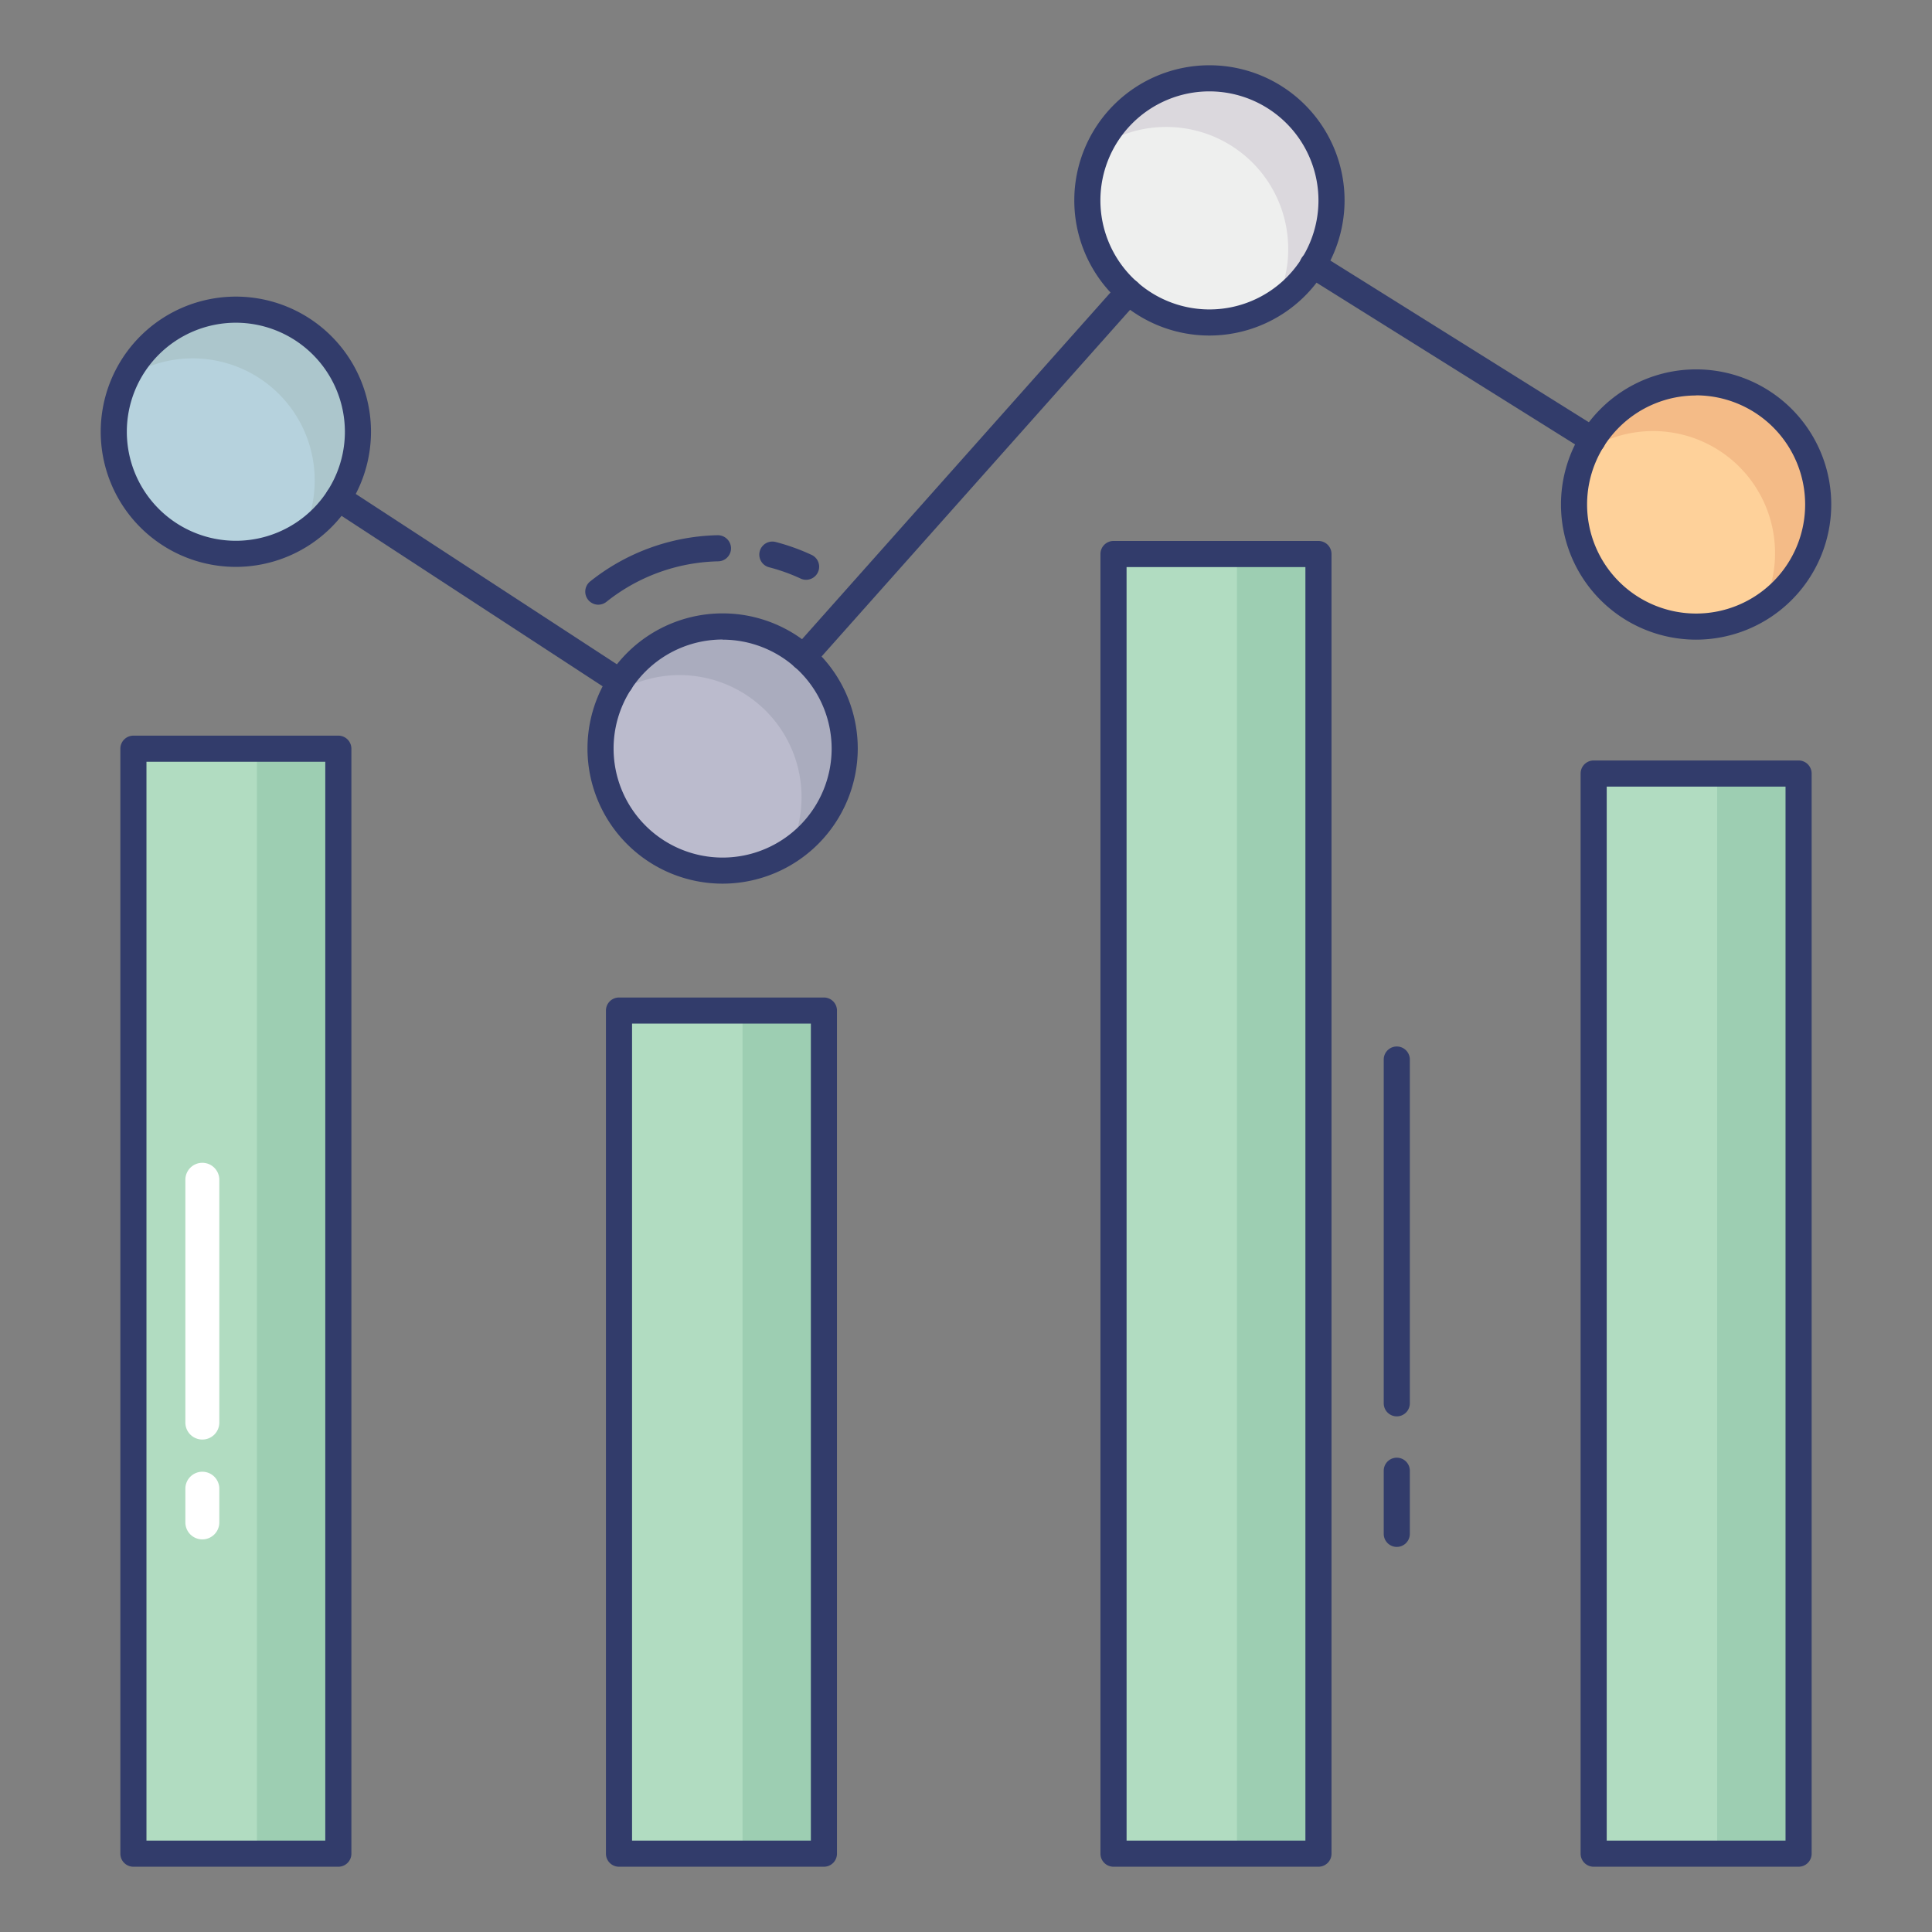 <svg id="color_icon" height="512" viewBox="0 0 74 74" width="512" xmlns="http://www.w3.org/2000/svg" data-name="color icon"><rect x="0" y="0" width="74" height="74" fill="#808080" stroke="none"/><path d="m5.11 28.677h7.848v42.322h-7.848z" fill="#b1dcc1"/><path d="m9.841 28.67h3.115v42.33h-3.115z" fill="#9dceb2"/><circle cx="9.035" cy="16.537" fill="#b6d2dd" r="4.676"/><circle cx="27.678" cy="28.67" fill="#bbbbcd" r="4.676"/><circle cx="46.322" cy="7.676" fill="#eeefee" r="4.676"/><circle cx="64.965" cy="19.319" fill="#fed19a" r="4.676"/><path d="m13.712 16.54a4.625 4.625 0 0 1 -2.159 3.934 4.435 4.435 0 0 0 .5-2.074 4.668 4.668 0 0 0 -4.673-4.673 4.62 4.62 0 0 0 -2.515.739 4.666 4.666 0 0 1 8.85 2.074z" fill="#acc6cc"/><g opacity=".5"><path d="m32.348 28.67a4.66 4.66 0 0 1 -2.13 3.921 4.585 4.585 0 0 0 .482-2.06 4.672 4.672 0 0 0 -7.215-3.92 4.67 4.67 0 0 1 8.863 2.059z" fill="#9a9eaf"/></g><path d="m51 7.676a4.625 4.625 0 0 1 -2.159 3.935 4.435 4.435 0 0 0 .5-2.074 4.668 4.668 0 0 0 -4.673-4.674 4.62 4.62 0 0 0 -2.515.739 4.667 4.667 0 0 1 8.847 2.074z" fill="#dbd8dd"/><path d="m69.635 19.324a4.653 4.653 0 0 1 -2.13 3.906 4.484 4.484 0 0 0 .483-2.046 4.672 4.672 0 0 0 -7.216-3.92 4.666 4.666 0 0 1 8.863 2.06z" fill="#f4bb87"/><g fill="#323c6b"><path d="m23.754 26.628a.5.5 0 0 1 -.273-.081l-10.795-7.047a.5.5 0 0 1 .546-.838l10.8 7.046a.5.5 0 0 1 -.274.919z"/><path d="m61 17.352a.493.493 0 0 1 -.265-.076l-10.711-6.7a.5.5 0 1 1 .531-.847l10.71 6.7a.5.5 0 0 1 -.265.924z"/><path d="m30.771 25.676a.5.5 0 0 1 -.373-.833l12.457-14a.5.5 0 0 1 .748.665l-12.458 14a.5.5 0 0 1 -.374.168z"/><path d="m9.035 21.713a5.176 5.176 0 1 1 5.175-5.176 5.182 5.182 0 0 1 -5.175 5.176zm0-9.352a4.176 4.176 0 1 0 4.175 4.176 4.18 4.18 0 0 0 -4.175-4.176z"/><path d="m46.322 12.852a5.176 5.176 0 1 1 5.178-5.176 5.182 5.182 0 0 1 -5.178 5.176zm0-9.352a4.176 4.176 0 1 0 4.178 4.176 4.18 4.18 0 0 0 -4.178-4.176z"/><path d="m64.965 24.5a5.176 5.176 0 1 1 5.176-5.176 5.181 5.181 0 0 1 -5.176 5.176zm0-9.352a4.176 4.176 0 1 0 4.176 4.176 4.18 4.18 0 0 0 -4.176-4.181z"/><path d="m12.959 71.5h-7.849a.5.5 0 0 1 -.5-.5v-42.323a.5.5 0 0 1 .5-.5h7.849a.5.5 0 0 1 .5.5v42.323a.5.5 0 0 1 -.5.5zm-7.349-1h6.849v-41.323h-6.849z"/></g><path d="m7.75 55.138a.65.65 0 0 1 -.65-.65v-9.3a.65.65 0 1 1 1.3 0v9.3a.65.65 0 0 1 -.65.65z" fill="#fff"/><path d="m7.75 58.962a.65.65 0 0 1 -.65-.65v-1.291a.65.65 0 0 1 1.3 0v1.291a.65.65 0 0 1 -.65.65z" fill="#fff"/><path d="m23.71 38.707h7.848v32.292h-7.848z" fill="#b1dcc1"/><path d="m28.44 38.702h3.115v32.298h-3.115z" fill="#9dceb2"/><path d="m31.558 71.5h-7.849a.5.5 0 0 1 -.5-.5v-32.293a.5.5 0 0 1 .5-.5h7.849a.5.5 0 0 1 .5.5v32.293a.5.5 0 0 1 -.5.5zm-7.349-1h6.849v-31.293h-6.849z" fill="#323c6b"/><path d="m42.65 21.22h7.848v49.779h-7.848z" fill="#b1dcc1"/><path d="m47.38 21.213h3.115v49.787h-3.115z" fill="#9dceb2"/><path d="m50.5 71.5h-7.85a.5.5 0 0 1 -.5-.5v-49.78a.5.5 0 0 1 .5-.5h7.85a.5.5 0 0 1 .5.5v49.78a.5.5 0 0 1 -.5.5zm-7.349-1h6.849v-48.78h-6.85z" fill="#323c6b"/><path d="m61.041 29.628h7.848v41.371h-7.848z" fill="#b1dcc1"/><path d="m65.772 29.622h3.115v41.378h-3.115z" fill="#9dceb2"/><path d="m68.89 71.5h-7.849a.5.5 0 0 1 -.5-.5v-41.372a.5.5 0 0 1 .5-.5h7.849a.5.5 0 0 1 .5.5v41.372a.5.5 0 0 1 -.5.5zm-7.349-1h6.849v-40.372h-6.849z" fill="#323c6b"/><path d="m27.678 33.846a5.176 5.176 0 1 1 5.176-5.176 5.182 5.182 0 0 1 -5.176 5.176zm0-9.351a4.176 4.176 0 1 0 4.176 4.175 4.18 4.18 0 0 0 -4.176-4.17z" fill="#323c6b"/><path d="m22.917 23.161a.5.5 0 0 1 -.312-.891 8.1 8.1 0 0 1 4.883-1.77.507.507 0 0 1 .512.489.5.5 0 0 1 -.488.511 7.1 7.1 0 0 0 -4.284 1.551.507.507 0 0 1 -.311.11z" fill="#323c6b"/><path d="m30.875 22.207a.487.487 0 0 1 -.21-.047 7.093 7.093 0 0 0 -1.206-.432.5.5 0 0 1 .249-.969 8.088 8.088 0 0 1 1.377.494.5.5 0 0 1 -.21.954z" fill="#323c6b"/><path d="m53.5 59.25a.5.5 0 0 1 -.5-.5v-2.417a.5.5 0 0 1 1 0v2.417a.5.5 0 0 1 -.5.5z" fill="#323c6b"/><path d="m53.5 54.25a.5.5 0 0 1 -.5-.5v-13.167a.5.5 0 0 1 1 0v13.167a.5.5 0 0 1 -.5.5z" fill="#323c6b"/></svg>